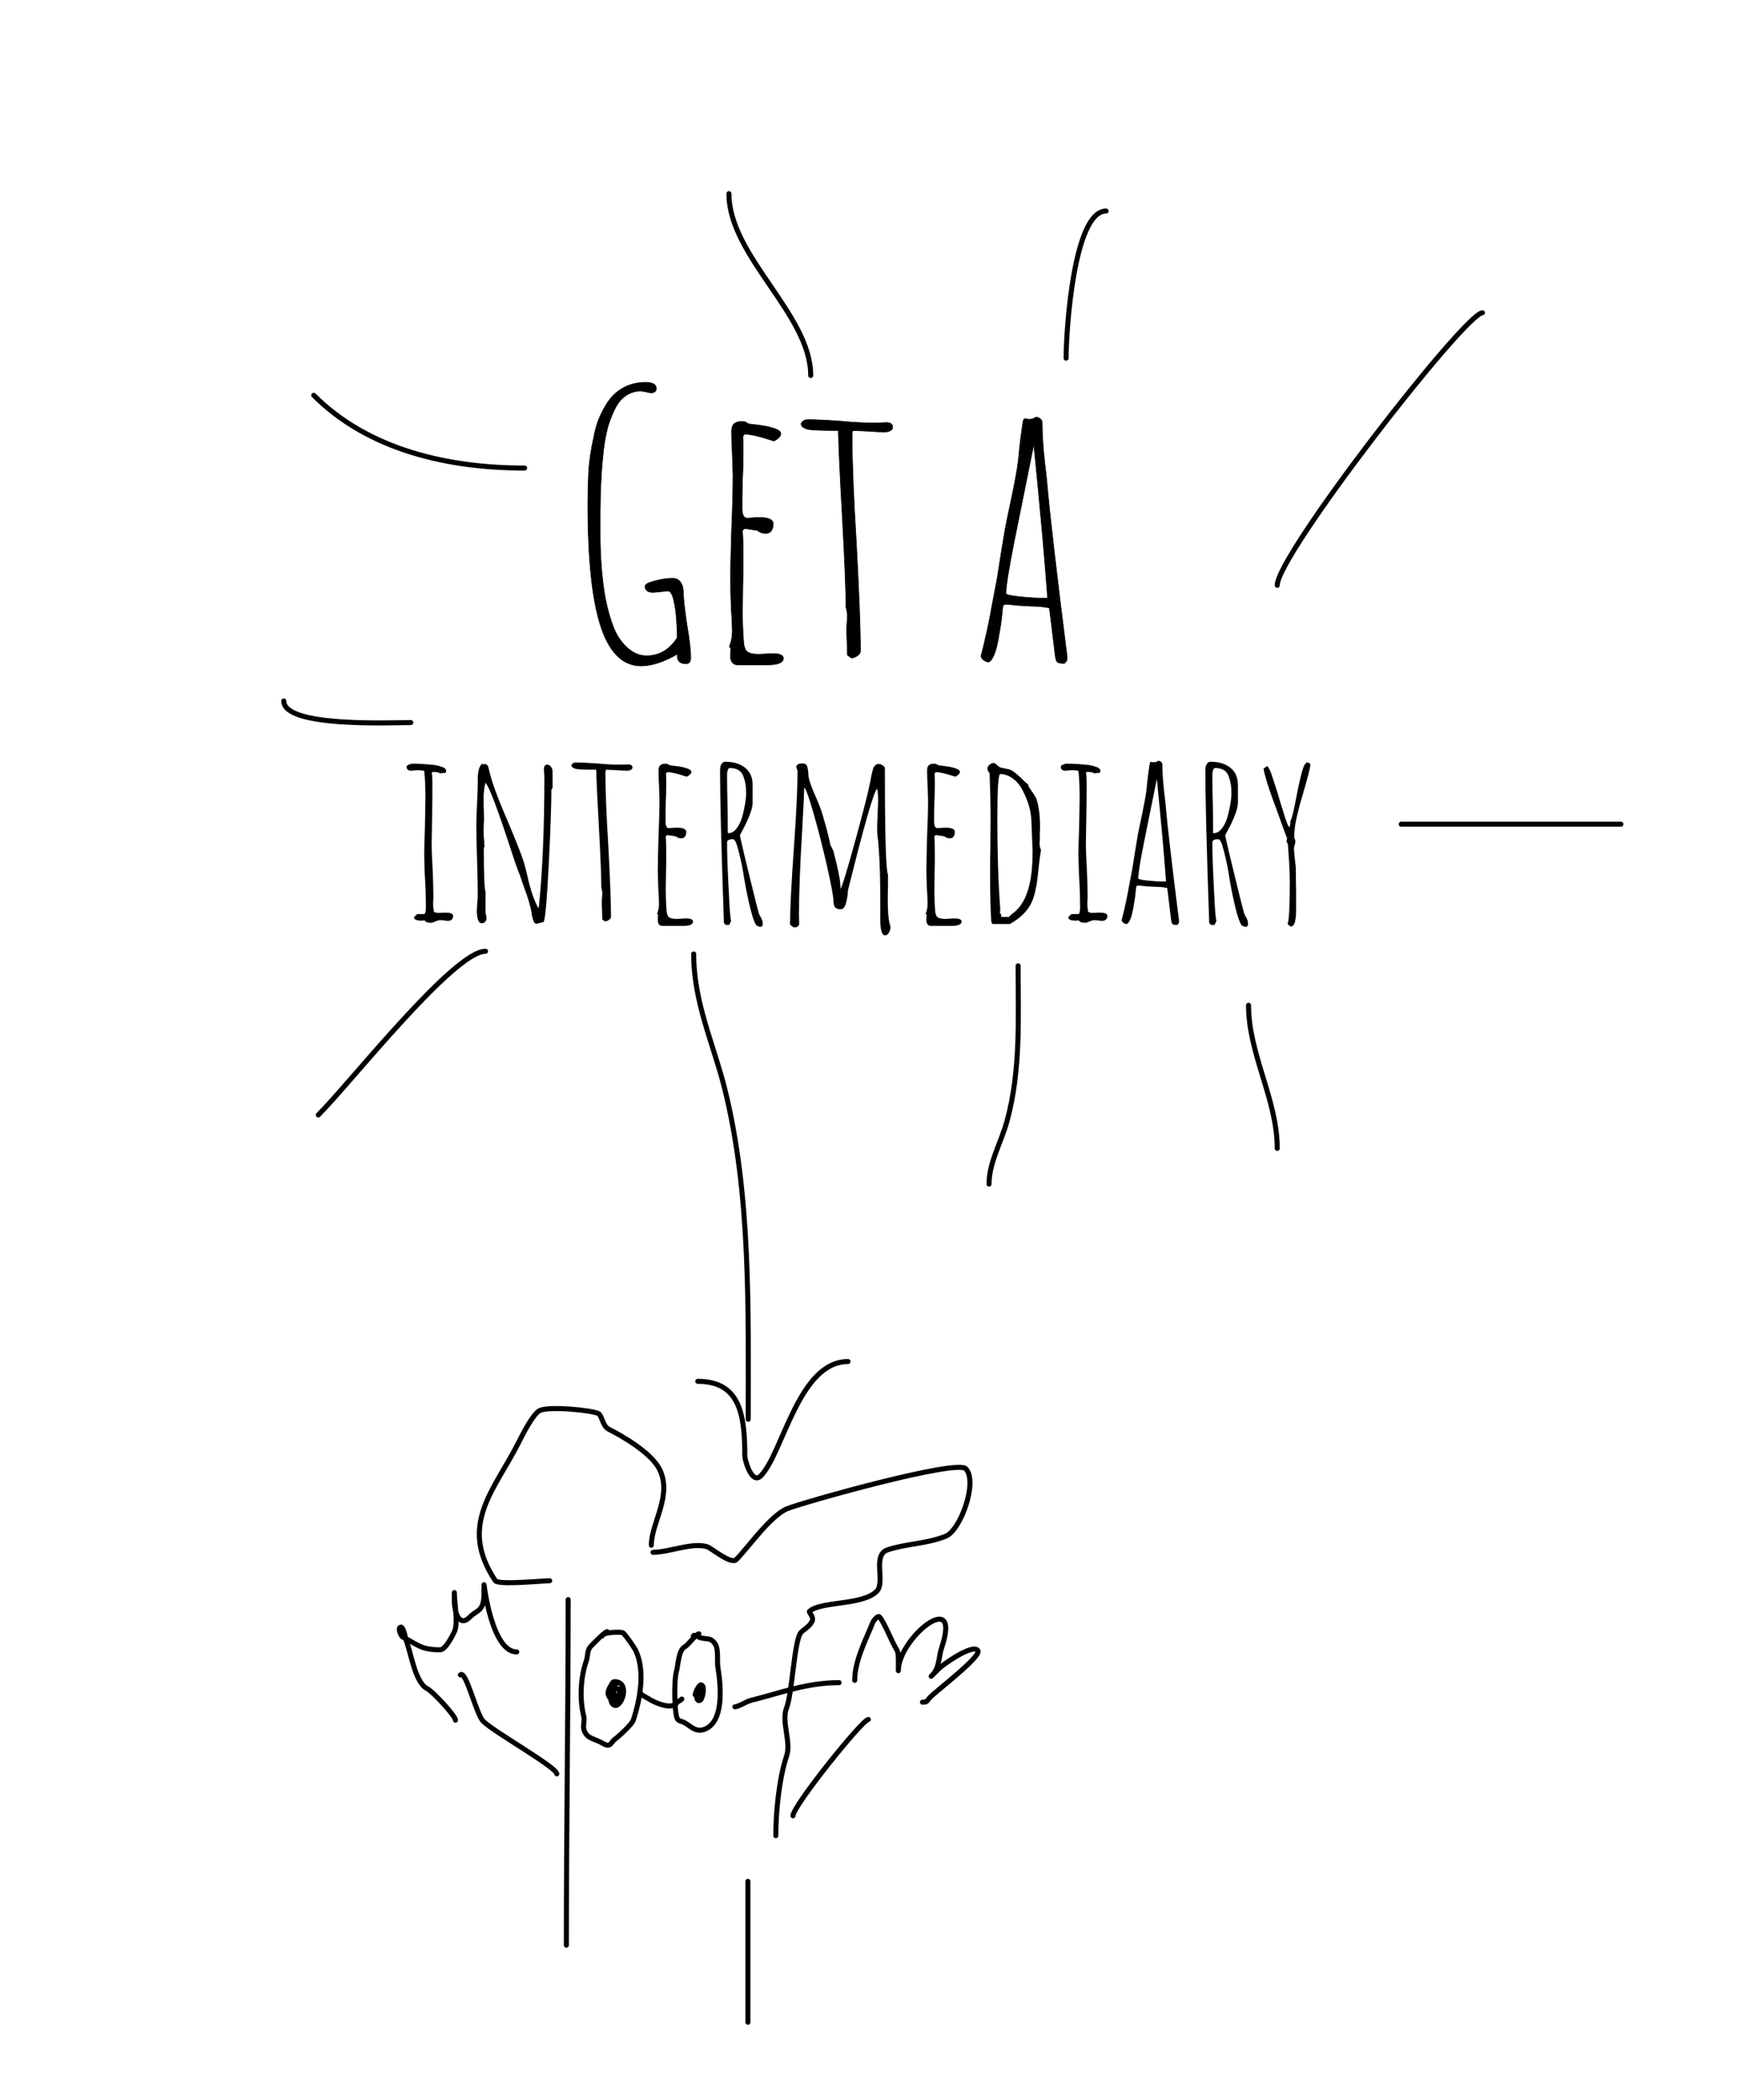 <?xml version="1.0" encoding="UTF-8" standalone="no"?><!DOCTYPE svg PUBLIC "-//W3C//DTD SVG 1.1//EN" "http://www.w3.org/Graphics/SVG/1.1/DTD/svg11.dtd"><svg width="100%" height="100%" viewBox="0 0 691 835" version="1.1" xmlns="http://www.w3.org/2000/svg" xmlns:xlink="http://www.w3.org/1999/xlink" xml:space="preserve" xmlns:serif="http://www.serif.com/" style="fill-rule:evenodd;clip-rule:evenodd;stroke-linejoin:round;stroke-miterlimit:2;"><rect id="get-a-intermediary1" serif:id="get a intermediary1" x="0" y="0" width="690.09" height="834.922" style="fill:none;"/><g><path d="M239.046,249.23c-3.456,-10.368 -5.184,-26.496 -5.184,-48.384c0,-4.704 0.096,-8.88 0.288,-12.528c0.192,-4.416 0.864,-9.168 2.016,-14.256c0.48,-2.592 1.08,-4.848 1.8,-6.768c0.72,-1.92 1.704,-3.936 2.952,-6.048c2.208,-3.84 5.28,-6.528 9.216,-8.064c2.112,-0.768 4.32,-1.152 6.624,-1.152c2.88,0 4.32,0.816 4.32,2.448c0,1.152 -0.72,1.728 -2.16,1.728c-0.384,0 -1.056,-0.144 -2.016,-0.432l-2.016,-0.288c-3.168,0 -5.904,1.296 -8.208,3.888c-1.632,1.92 -3.216,5.232 -4.752,9.936c-1.056,3.84 -1.776,8.112 -2.16,12.816c-0.288,2.592 -0.576,6.816 -0.864,12.672l-0.144,9.504l0,7.92c0,9.312 0.672,17.808 2.016,25.488c0.96,4.8 2.088,8.784 3.384,11.952c1.296,3.168 3.048,5.76 5.256,7.776c2.4,2.208 4.992,3.312 7.776,3.312c5.088,0 9.168,-2.4 12.24,-7.2c0,-2.592 -0.192,-6 -0.576,-10.224c-0.288,-2.112 -0.672,-4.08 -1.152,-5.904c-0.576,-1.632 -1.248,-2.448 -2.016,-2.448l-2.736,0.288l-3.024,0.288c-2.208,0 -3.312,-0.816 -3.312,-2.448c0,-0.768 1.344,-1.488 4.032,-2.16c2.688,-0.672 4.944,-1.008 6.768,-1.008c1.536,0 2.664,0.552 3.384,1.656c0.72,1.104 1.08,2.568 1.08,4.392c0,2.112 0.48,6.384 1.44,12.816c0.96,5.376 1.44,9.648 1.44,12.816c0,1.536 -0.624,2.304 -1.872,2.304c-2.304,0 -3.456,-1.056 -3.456,-3.168l0.144,-0.432l0,-0.288c-5.472,3.168 -10.32,4.752 -14.544,4.752c-7.2,0 -12.528,-5.184 -15.984,-15.552Z" style="fill-rule:nonzero;stroke:#000;stroke-width:0.24px;"/><path d="M290.598,261.326l0,-1.872c0.096,-0.48 0.144,-1.056 0.144,-1.728l-0.576,-0.576c0.768,-2.016 1.152,-3.984 1.152,-5.904c0,-2.208 -0.144,-5.376 -0.432,-9.504l-0.288,-9.504c0,-4.8 0.144,-12 0.432,-21.6c0.384,-8.544 0.576,-15.792 0.576,-21.744l-0.288,-8.64c-0.192,-2.592 -0.288,-5.472 -0.288,-8.64c0,-1.44 0.336,-2.472 1.008,-3.096c0.672,-0.624 1.728,-0.936 3.168,-0.936c0.96,0 1.728,0.288 2.304,0.864c0.192,0.096 1.584,0.288 4.176,0.576c2.4,0.288 4.464,0.72 6.192,1.296c1.824,0.576 2.736,1.296 2.736,2.16c0,0.96 -0.912,1.92 -2.736,2.88c-5.472,-1.824 -9.36,-2.736 -11.664,-2.736l-0.72,0.864c0.096,0.864 0.144,2.928 0.144,6.192c0,4.128 -0.096,7.824 -0.288,11.088c-0.096,3.36 -0.144,7.104 -0.144,11.232c0,2.688 0.672,4.032 2.016,4.032l2.304,-0.144c0.768,-0.096 1.584,-0.144 2.448,-0.144c3.744,0 5.616,0.864 5.616,2.592c0,1.056 -0.24,1.944 -0.72,2.664c-0.48,0.72 -1.2,1.08 -2.16,1.08c-1.44,0 -2.544,-0.384 -3.312,-1.152l-4.608,-0.72l-0.72,0l-0.72,0.72l0,0.432c0.192,1.632 0.288,5.424 0.288,11.376c0,3.744 -0.048,7.152 -0.144,10.224l-0.144,10.224c0,3.744 0.144,7.584 0.432,11.52c0.096,2.208 0.576,3.672 1.44,4.392c0.864,0.72 2.448,1.08 4.752,1.08l2.592,-0.144c0.864,-0.096 1.824,-0.144 2.88,-0.144c2.784,0 4.176,0.624 4.176,1.872c0,1.728 -2.112,2.592 -6.336,2.592l-11.808,0c-1.728,0 -2.688,-1.008 -2.88,-3.024Z" style="fill-rule:nonzero;stroke:#000;stroke-width:0.24px;"/><path d="M337.11,260.462l-0.144,-5.328c-0.096,-1.536 -0.144,-3.264 -0.144,-5.184c0,-0.96 0.048,-1.776 0.144,-2.448l0.144,-2.592c0,-0.96 -0.192,-2.112 -0.576,-3.456c0,-6.432 -0.48,-18.384 -1.44,-35.856c-0.96,-16.896 -1.488,-28.368 -1.584,-34.416c-5.952,0 -9.936,-0.144 -11.952,-0.432c-1.92,-0.48 -2.88,-1.248 -2.88,-2.304c0.48,-1.056 1.392,-1.584 2.736,-1.584c2.88,0 7.056,0.192 12.528,0.576c4.992,0.48 9.168,0.72 12.528,0.72l3.024,0l3.024,-0.144c1.728,0 2.592,0.624 2.592,1.872c0,0.576 -0.312,1.032 -0.936,1.368c-0.624,0.336 -1.368,0.504 -2.232,0.504c-1.92,0 -3.936,-0.096 -6.048,-0.288l-6.192,-0.288c-0.384,0 -0.576,0.144 -0.576,0.432c-0.096,0.288 -0.144,1.2 -0.144,2.736c0,9.312 0.576,23.424 1.728,42.336c1.056,19.584 1.584,33.648 1.584,42.192c0,0.672 -0.408,1.296 -1.224,1.872c-0.816,0.576 -1.608,0.864 -2.376,0.864l-1.584,-1.152Z" style="fill-rule:nonzero;stroke:#000;stroke-width:0.24px;"/><path d="M420.63,263.27c-0.384,-0.336 -0.672,-1.224 -0.864,-2.664c-0.864,-7.008 -1.392,-11.376 -1.584,-13.104l-0.72,-5.76c-2.112,-0.48 -4.512,-0.72 -7.2,-0.72l-5.184,-0.288c-2.304,-0.288 -3.984,-0.432 -5.04,-0.432c-0.576,0 -0.912,0.24 -1.008,0.72c0,0.288 -0.048,0.432 -0.144,0.432l-0.288,2.88c-0.096,1.728 -0.624,5.184 -1.584,10.368c-0.48,2.592 -1.056,4.608 -1.728,6.048c-0.768,1.632 -1.488,2.448 -2.16,2.448c-0.576,0 -1.2,-0.264 -1.872,-0.792c-0.672,-0.528 -1.008,-1.08 -1.008,-1.656l0.144,-0.432l0.144,-0.432c1.728,-6.816 3.168,-13.584 4.32,-20.304l1.728,-8.928l1.728,-10.944c0,0 0.528,-3.168 1.584,-9.504c0.48,-2.592 1.344,-6.768 2.592,-12.528c1.344,-6.528 2.16,-10.992 2.448,-13.392c0.096,-0.288 0.288,-2.064 0.576,-5.328c0.384,-3.648 0.72,-6.336 1.008,-8.064c0.288,-2.496 0.576,-3.936 0.864,-4.32l1.008,0c0.288,0.096 0.624,0.144 1.008,0.144c1.152,0 2.016,-0.288 2.592,-0.864c0.672,0 1.272,0.216 1.8,0.648c0.528,0.432 0.792,0.936 0.792,1.512c0,4.608 0.336,9.888 1.008,15.84c0.384,3.072 0.672,5.616 0.864,7.632c1.056,12.384 3.744,35.616 8.064,69.696l0,0.432c0,0.96 -0.384,1.68 -1.152,2.16c-1.44,0 -2.352,-0.168 -2.736,-0.504Zm-3.888,-25.416c-0.96,-13.824 -2.784,-34.224 -5.472,-61.2l-7.776,38.448c-2.208,11.04 -3.312,18 -3.312,20.88c0,0.48 1.824,0.912 5.472,1.296c3.648,0.384 6.864,0.576 9.648,0.576l1.44,0Z" style="fill-rule:nonzero;stroke:#000;stroke-width:0.24px;"/></g><g id="intermediatry"><g><path d="M168.943,365.962c-0.32,0 -0.576,0.032 -0.768,0.096l-0.768,0c-1.408,0 -2.304,-0.32 -2.688,-0.96c0,-0.448 0.256,-0.832 0.768,-1.152l0.48,-0.48l2.784,0l0.384,-0.384l0.192,-0.864l0.096,-1.152c0,-3.904 -0.096,-7.392 -0.288,-10.464l-0.192,-3.552l-0.192,-7.008c0,-2.496 0.096,-6.24 0.288,-11.232l0.192,-11.136c0,-4.864 -0.16,-8.576 -0.48,-11.136c-0.576,-0.192 -1.536,-0.288 -2.88,-0.288l-1.056,0.096c-0.384,0.064 -0.8,0.096 -1.248,0.096c-1.216,0 -1.824,-0.544 -1.824,-1.632c0,-0.256 0.288,-0.512 0.864,-0.768c0.576,-0.256 1.056,-0.384 1.44,-0.384c2.432,0 4.864,0.128 7.296,0.384c1.472,0.064 2.944,0.352 4.416,0.864c1.152,0.384 1.728,0.928 1.728,1.632c0,0.128 -0.096,0.384 -0.288,0.768l-2.208,0.192c-0.448,-0.384 -1.376,-0.576 -2.784,-0.576l-0.48,0.288c0.192,0.576 0.288,2.272 0.288,5.088c0,4.224 -0.032,8.032 -0.096,11.424l-0.192,11.424c0,2.88 0.128,6.368 0.384,10.464c0.192,4.672 0.288,8.192 0.288,10.56l0,1.248c-0.064,0.448 -0.096,1.024 -0.096,1.728c0,1.472 0.096,2.368 0.288,2.688l-0.096,0.192c0,0.64 0.704,0.96 2.112,0.96c0.576,0 1.056,-0.032 1.44,-0.096l1.44,0c1.856,0 2.784,0.448 2.784,1.344c0,0.576 -0.192,1.04 -0.576,1.392c-0.384,0.352 -0.896,0.528 -1.536,0.528c-0.576,0 -1.088,-0.064 -1.536,-0.192c-0.512,-0.064 -1.056,-0.096 -1.632,-0.096c-0.384,0 -0.96,0.16 -1.728,0.48c-0.768,0.384 -1.344,0.576 -1.728,0.576c-1.472,0 -2.336,-0.32 -2.592,-0.96Z" style="fill-rule:nonzero;"/><path d="M212.479,366.73c-0.224,-0.384 -0.432,-0.96 -0.624,-1.728c-0.064,-0.512 -0.192,-0.96 -0.384,-1.344l0.096,-0.288c-0.512,-3.008 -1.6,-6.688 -3.264,-11.04l-1.728,-4.992c-0.128,-0.128 -0.736,-1.76 -1.824,-4.896l-0.768,-2.304c-5.76,-17.792 -9.376,-27.424 -10.848,-28.896c-0.512,1.728 -0.768,3.968 -0.768,6.72c0,1.472 0.032,2.752 0.096,3.84l0.096,3.744l-0.096,2.304c-0.064,0.704 -0.096,1.472 -0.096,2.304c0,1.408 0.064,2.624 0.192,3.648c0.128,2.048 0.192,3.072 0.192,3.072l-0.288,0c0,10.688 0.224,16.576 0.672,17.664l0,8.64c0.256,0.512 0.384,1.184 0.384,2.016c0,0.512 -0.176,0.96 -0.528,1.344c-0.352,0.384 -0.784,0.576 -1.296,0.576c-1.344,0 -2.016,-1.728 -2.016,-5.184l0.192,-3.072c0.128,-0.96 0.192,-2.016 0.192,-3.168c0,-3.072 -0.096,-7.68 -0.288,-13.824c-0.192,-6.144 -0.288,-10.752 -0.288,-13.824c0,-1.856 0.096,-4.704 0.288,-8.544c0.192,-3.776 0.288,-6.592 0.288,-8.448l0,-1.248c0,-3.136 0.576,-5.184 1.728,-6.144l0.288,0.288l0.96,-0.192c0.256,0.064 0.544,0.256 0.864,0.576c0.256,0.256 0.384,0.544 0.384,0.864l0.192,0.576c0,0.128 0.016,0.24 0.048,0.336c0.032,0.096 0.048,0.144 0.048,0.144c1.024,4.544 3.328,10.912 6.912,19.104c3.648,8.64 5.92,14.368 6.816,17.184c0.64,2.24 1.152,4.224 1.536,5.952c1.216,5.44 2.656,9.632 4.32,12.576l0.192,-0.288c1.472,-14.208 2.208,-31.648 2.208,-52.32l-0.096,-1.152c-0.064,-0.32 -0.096,-0.736 -0.096,-1.248c0,-1.344 0.448,-2.016 1.344,-2.016c0.576,0 1.072,0.288 1.488,0.864c0.416,0.576 0.624,1.216 0.624,1.92l0,6.432l-0.48,0.768c0,6.08 -0.352,16.064 -1.056,29.952c-0.704,13.888 -1.376,21.44 -2.016,22.656l-1.632,0.384l0,0.096l-0.096,-0.096l-0.96,0.288c-0.512,0 -0.88,-0.192 -1.104,-0.576Z" style="fill-rule:nonzero;"/><path d="M239.599,365.578l-0.096,-3.552c-0.064,-1.024 -0.096,-2.176 -0.096,-3.456c0,-0.64 0.032,-1.184 0.096,-1.632l0.096,-1.728c0,-0.64 -0.128,-1.408 -0.384,-2.304c0,-4.288 -0.32,-12.256 -0.96,-23.904c-0.64,-11.264 -0.992,-18.912 -1.056,-22.944c-3.968,0 -6.624,-0.096 -7.968,-0.288c-1.28,-0.32 -1.92,-0.832 -1.92,-1.536c0.32,-0.704 0.928,-1.056 1.824,-1.056c1.92,0 4.704,0.128 8.352,0.384c3.328,0.32 6.112,0.48 8.352,0.48l2.016,0l2.016,-0.096c1.152,0 1.728,0.416 1.728,1.248c0,0.384 -0.208,0.688 -0.624,0.912c-0.416,0.224 -0.912,0.336 -1.488,0.336c-1.28,0 -2.624,-0.064 -4.032,-0.192l-4.128,-0.192c-0.256,0 -0.384,0.096 -0.384,0.288c-0.064,0.192 -0.096,0.8 -0.096,1.824c0,6.208 0.384,15.616 1.152,28.224c0.704,13.056 1.056,22.432 1.056,28.128c0,0.448 -0.272,0.864 -0.816,1.248c-0.544,0.384 -1.072,0.576 -1.584,0.576l-1.056,-0.768Z" style="fill-rule:nonzero;"/><path d="M261.679,366.154l0,-1.248c0.064,-0.32 0.096,-0.704 0.096,-1.152l-0.384,-0.384c0.512,-1.344 0.768,-2.656 0.768,-3.936c0,-1.472 -0.096,-3.584 -0.288,-6.336l-0.192,-6.336c0,-3.2 0.096,-8 0.288,-14.4c0.256,-5.696 0.384,-10.528 0.384,-14.496l-0.192,-5.76c-0.128,-1.728 -0.192,-3.648 -0.192,-5.76c0,-0.96 0.224,-1.648 0.672,-2.064c0.448,-0.416 1.152,-0.624 2.112,-0.624c0.64,0 1.152,0.192 1.536,0.576c0.128,0.064 1.056,0.192 2.784,0.384c1.6,0.192 2.976,0.48 4.128,0.864c1.216,0.384 1.824,0.864 1.824,1.44c0,0.64 -0.608,1.28 -1.824,1.92c-3.648,-1.216 -6.24,-1.824 -7.776,-1.824l-0.48,0.576c0.064,0.576 0.096,1.952 0.096,4.128c0,2.752 -0.064,5.216 -0.192,7.392c-0.064,2.24 -0.096,4.736 -0.096,7.488c0,1.792 0.448,2.688 1.344,2.688l1.536,-0.096c0.512,-0.064 1.056,-0.096 1.632,-0.096c2.496,0 3.744,0.576 3.744,1.728c0,0.704 -0.16,1.296 -0.48,1.776c-0.32,0.48 -0.8,0.72 -1.44,0.72c-0.96,0 -1.696,-0.256 -2.208,-0.768l-3.072,-0.48l-0.48,0l-0.48,0.48l0,0.288c0.128,1.088 0.192,3.616 0.192,7.584c0,2.496 -0.032,4.768 -0.096,6.816l-0.096,6.816c0,2.496 0.096,5.056 0.288,7.68c0.064,1.472 0.384,2.448 0.96,2.928c0.576,0.48 1.632,0.72 3.168,0.72l1.728,-0.096c0.576,-0.064 1.216,-0.096 1.92,-0.096c1.856,0 2.784,0.416 2.784,1.248c0,1.152 -1.408,1.728 -4.224,1.728l-7.872,0c-1.152,0 -1.792,-0.672 -1.92,-2.016Z" style="fill-rule:nonzero;"/><path d="M301.039,368.074c-0.768,-0.832 -1.6,-3.04 -2.496,-6.624c-0.896,-3.584 -1.728,-7.616 -2.496,-12.096c-0.512,-3.648 -1.248,-7.264 -2.208,-10.848c-0.768,-3.2 -1.504,-4.8 -2.208,-4.8l-0.288,0c-1.408,0 -2.112,0.448 -2.112,1.344c0,4.608 0.256,11.616 0.768,21.024c0.256,5.76 0.544,9.12 0.864,10.08l-0.768,1.632l-1.344,0l-0.768,-0.768c-1.024,-29.568 -1.536,-49.728 -1.536,-60.48c0,-0.704 0.048,-1.28 0.144,-1.728c0.096,-0.448 0.304,-0.864 0.624,-1.248c0.256,-0.448 0.704,-0.672 1.344,-0.672c3.264,0 5.888,0.8 7.872,2.4c1.984,1.6 2.976,3.904 2.976,6.912l0,7.008c0,1.216 -0.4,2.848 -1.2,4.896c-0.8,2.048 -1.68,3.936 -2.64,5.664l-1.248,2.4c0.704,3.264 2.096,9.136 4.176,17.616c2.08,8.48 3.216,12.976 3.408,13.488c0.064,0.064 0.144,0.224 0.24,0.48c0.096,0.256 0.304,0.64 0.624,1.152c0.448,0.896 0.672,1.664 0.672,2.304c0,0.896 -0.352,1.344 -1.056,1.344l-1.344,-0.48Zm-8.064,-38.592c0.96,-1.216 1.728,-2.784 2.304,-4.704c1.024,-3.904 1.536,-7.008 1.536,-9.312c0,-1.472 -0.08,-2.688 -0.24,-3.648c-0.16,-0.96 -0.432,-1.984 -0.816,-3.072c-0.768,-2.24 -2.592,-3.36 -5.472,-3.36c-0.32,0 -0.576,0.272 -0.768,0.816c-0.192,0.544 -0.288,1.104 -0.288,1.68c0,4.288 0.064,8.16 0.192,11.616c0.064,3.456 0.096,7.328 0.096,11.616l0.192,0.192c1.216,0 2.304,-0.608 3.264,-1.824Z" style="fill-rule:nonzero;"/><path d="M350.191,365.77l0,-6.336c0,-9.216 -0.192,-16.416 -0.576,-21.6l-0.288,-3.552c-0.256,-1.6 -0.384,-3.008 -0.384,-4.224c0,-2.176 0.064,-4.16 0.192,-5.952l0.192,-5.952c0,-1.984 -0.128,-3.488 -0.384,-4.512c-1.28,0.896 -5.152,14.368 -11.616,40.416l-0.096,1.44c-0.192,1.6 -0.448,2.88 -0.768,3.84c-0.192,0.704 -0.464,1.248 -0.816,1.632c-0.352,0.384 -0.752,0.576 -1.2,0.576c-1.024,0 -1.76,-0.256 -2.208,-0.768c-0.448,-0.512 -0.672,-1.312 -0.672,-2.4c0,-1.728 -0.816,-6.208 -2.448,-13.44c-1.632,-7.232 -3.392,-14.176 -5.28,-20.832c-1.888,-6.656 -3.184,-10.336 -3.888,-11.04c-0.064,2.24 -0.32,7.52 -0.768,15.84c-0.896,14.72 -1.344,26.304 -1.344,34.752l0.096,3.84c-0.256,0.832 -0.928,1.248 -2.016,1.248c-0.192,0 -0.512,-0.176 -0.96,-0.528c-0.448,-0.352 -0.672,-0.624 -0.672,-0.816c0,-5.76 0.512,-15.872 1.536,-30.336c0.96,-13.44 1.44,-23.52 1.44,-30.24c0,-0.32 -0.064,-0.64 -0.192,-0.96c-0.192,-0.384 -0.288,-0.672 -0.288,-0.864c0,-0.96 0.832,-1.44 2.496,-1.44c1.088,0 1.728,0.48 1.92,1.44c0.256,1.28 0.384,2.24 0.384,2.88l0.096,1.152c0.32,1.664 1.248,4.224 2.784,7.68c1.216,2.752 2.144,5.152 2.784,7.2c0.384,1.536 0.736,2.784 1.056,3.744c1.024,3.712 1.696,6.464 2.016,8.256l1.248,2.496c0.192,0.96 0.576,2.528 1.152,4.704c0.576,2.432 0.992,4.416 1.248,5.952c0.256,1.536 0.384,3.008 0.384,4.416c0.704,-1.088 2.704,-7.632 6,-19.632c3.296,-12 5.232,-19.664 5.808,-22.992c0.064,-0.128 0.112,-0.304 0.144,-0.528c0.032,-0.224 0.08,-0.528 0.144,-0.912c0.128,-0.832 0.416,-2.08 0.864,-3.744c0.512,-1.28 1.28,-1.92 2.304,-1.92c0.448,0 0.96,0.192 1.536,0.576c0.576,0.384 0.864,0.768 0.864,1.152c0,26.688 0.416,40.8 1.248,42.336l0,4.992c-0.064,1.472 -0.096,3.168 -0.096,5.088c0,4.096 0.224,7.168 0.672,9.216c0.064,0.064 0.112,0.16 0.144,0.288c0.032,0.128 0.08,0.288 0.144,0.48c0.064,0.256 0.096,0.544 0.096,0.864c0,0.704 -0.208,1.408 -0.624,2.112c-0.416,0.704 -0.912,1.056 -1.488,1.056c-1.28,0 -1.92,-2.048 -1.92,-6.144Zm-1.248,-52.704l-0.096,0l-0.192,0.096l0.288,0.096l0,-0.192Z" style="fill-rule:nonzero;"/><path d="M368.527,366.154l0,-1.248c0.064,-0.32 0.096,-0.704 0.096,-1.152l-0.384,-0.384c0.512,-1.344 0.768,-2.656 0.768,-3.936c0,-1.472 -0.096,-3.584 -0.288,-6.336l-0.192,-6.336c0,-3.2 0.096,-8 0.288,-14.4c0.256,-5.696 0.384,-10.528 0.384,-14.496l-0.192,-5.76c-0.128,-1.728 -0.192,-3.648 -0.192,-5.76c0,-0.96 0.224,-1.648 0.672,-2.064c0.448,-0.416 1.152,-0.624 2.112,-0.624c0.64,0 1.152,0.192 1.536,0.576c0.128,0.064 1.056,0.192 2.784,0.384c1.6,0.192 2.976,0.48 4.128,0.864c1.216,0.384 1.824,0.864 1.824,1.44c0,0.64 -0.608,1.28 -1.824,1.92c-3.648,-1.216 -6.24,-1.824 -7.776,-1.824l-0.48,0.576c0.064,0.576 0.096,1.952 0.096,4.128c0,2.752 -0.064,5.216 -0.192,7.392c-0.064,2.24 -0.096,4.736 -0.096,7.488c0,1.792 0.448,2.688 1.344,2.688l1.536,-0.096c0.512,-0.064 1.056,-0.096 1.632,-0.096c2.496,0 3.744,0.576 3.744,1.728c0,0.704 -0.16,1.296 -0.48,1.776c-0.32,0.48 -0.8,0.72 -1.44,0.72c-0.96,0 -1.696,-0.256 -2.208,-0.768l-3.072,-0.48l-0.48,0l-0.48,0.48l0,0.288c0.128,1.088 0.192,3.616 0.192,7.584c0,2.496 -0.032,4.768 -0.096,6.816l-0.096,6.816c0,2.496 0.096,5.056 0.288,7.68c0.064,1.472 0.384,2.448 0.96,2.928c0.576,0.48 1.632,0.72 3.168,0.72l1.728,-0.096c0.576,-0.064 1.216,-0.096 1.92,-0.096c1.856,0 2.784,0.416 2.784,1.248c0,1.152 -1.408,1.728 -4.224,1.728l-7.872,0c-1.152,0 -1.792,-0.672 -1.92,-2.016Z" style="fill-rule:nonzero;"/><path d="M394.255,364.81c-0.256,-4.416 -0.384,-9.984 -0.384,-16.704c0,-4.224 0.032,-8 0.096,-11.328l0.096,-11.328c0,-4.864 -0.128,-10.88 -0.384,-18.048c-0.576,-0.512 -0.864,-1.152 -0.864,-1.92c0,-0.448 0.272,-0.912 0.816,-1.392c0.544,-0.48 1.04,-0.72 1.488,-0.72c0.512,0 0.992,0.256 1.44,0.768l1.056,0.864c0.384,0.192 1.12,0.384 2.208,0.576c1.088,0.192 1.856,0.384 2.304,0.576c0.96,0.512 2.24,1.504 3.84,2.976c1.536,1.536 2.592,2.496 3.168,2.88l-0.096,0.192c0.064,0.384 0.544,1.216 1.44,2.496c0.704,0.96 1.28,1.856 1.728,2.688c1.024,2.944 1.536,6.752 1.536,11.424c0,0.832 -0.032,1.568 -0.096,2.208l0,3.072l-0.096,0.96c0,1.216 0.192,2.176 0.576,2.88c-0.384,2.048 -0.864,5.92 -1.44,11.616c-0.192,1.664 -0.512,3.424 -0.96,5.28c-0.448,1.856 -0.992,3.392 -1.632,4.608c-1.664,3.136 -4.448,5.792 -8.352,7.968l-6.72,0c-0.512,0 -0.768,-0.864 -0.768,-2.592Zm7.104,-0.192c0.448,-0.512 0.864,-0.928 1.248,-1.248c0,0 0.224,-0.16 0.672,-0.48l0.768,-0.672c4.48,-4.032 6.72,-11.712 6.72,-23.04l0,-1.824c-0.064,-0.512 -0.096,-1.056 -0.096,-1.632l-0.384,-9.696c-0.192,-3.712 -1.312,-7.552 -3.36,-11.52c-0.96,-1.984 -2.256,-3.6 -3.888,-4.848c-1.632,-1.248 -3.344,-1.872 -5.136,-1.872c-0.768,0 -1.152,5.92 -1.152,17.76c0,13.696 0.384,25.632 1.152,35.808l-0.096,1.824l0.384,0.192l0.192,1.248l2.976,0Z" style="fill-rule:nonzero;"/><path d="M429.199,365.962c-0.32,0 -0.576,0.032 -0.768,0.096l-0.768,0c-1.408,0 -2.304,-0.32 -2.688,-0.96c0,-0.448 0.256,-0.832 0.768,-1.152l0.48,-0.48l2.784,0l0.384,-0.384l0.192,-0.864l0.096,-1.152c0,-3.904 -0.096,-7.392 -0.288,-10.464l-0.192,-3.552l-0.192,-7.008c0,-2.496 0.096,-6.24 0.288,-11.232l0.192,-11.136c0,-4.864 -0.16,-8.576 -0.48,-11.136c-0.576,-0.192 -1.536,-0.288 -2.88,-0.288l-1.056,0.096c-0.384,0.064 -0.8,0.096 -1.248,0.096c-1.216,0 -1.824,-0.544 -1.824,-1.632c0,-0.256 0.288,-0.512 0.864,-0.768c0.576,-0.256 1.056,-0.384 1.44,-0.384c2.432,0 4.864,0.128 7.296,0.384c1.472,0.064 2.944,0.352 4.416,0.864c1.152,0.384 1.728,0.928 1.728,1.632c0,0.128 -0.096,0.384 -0.288,0.768l-2.208,0.192c-0.448,-0.384 -1.376,-0.576 -2.784,-0.576l-0.48,0.288c0.192,0.576 0.288,2.272 0.288,5.088c0,4.224 -0.032,8.032 -0.096,11.424l-0.192,11.424c0,2.88 0.128,6.368 0.384,10.464c0.192,4.672 0.288,8.192 0.288,10.56l0,1.248c-0.064,0.448 -0.096,1.024 -0.096,1.728c0,1.472 0.096,2.368 0.288,2.688l-0.096,0.192c0,0.64 0.704,0.96 2.112,0.96c0.576,0 1.056,-0.032 1.44,-0.096l1.44,0c1.856,0 2.784,0.448 2.784,1.344c0,0.576 -0.192,1.04 -0.576,1.392c-0.384,0.352 -0.896,0.528 -1.536,0.528c-0.576,0 -1.088,-0.064 -1.536,-0.192c-0.512,-0.064 -1.056,-0.096 -1.632,-0.096c-0.384,0 -0.96,0.16 -1.728,0.48c-0.768,0.384 -1.344,0.576 -1.728,0.576c-1.472,0 -2.336,-0.32 -2.592,-0.96Z" style="fill-rule:nonzero;"/><path d="M466.447,367.45c-0.256,-0.224 -0.448,-0.816 -0.576,-1.776c-0.576,-4.672 -0.928,-7.584 -1.056,-8.736l-0.48,-3.84c-1.408,-0.32 -3.008,-0.48 -4.8,-0.48l-3.456,-0.192c-1.536,-0.192 -2.656,-0.288 -3.36,-0.288c-0.384,0 -0.608,0.16 -0.672,0.48c0,0.192 -0.032,0.288 -0.096,0.288l-0.192,1.92c-0.064,1.152 -0.416,3.456 -1.056,6.912c-0.32,1.728 -0.704,3.072 -1.152,4.032c-0.512,1.088 -0.992,1.632 -1.44,1.632c-0.384,0 -0.8,-0.176 -1.248,-0.528c-0.448,-0.352 -0.672,-0.72 -0.672,-1.104l0.192,-0.576c1.152,-4.544 2.112,-9.056 2.88,-13.536l1.152,-5.952l1.152,-7.296c0,0 0.352,-2.112 1.056,-6.336c0.32,-1.728 0.896,-4.512 1.728,-8.352c0.896,-4.352 1.44,-7.328 1.632,-8.928c0.064,-0.192 0.192,-1.376 0.384,-3.552c0.256,-2.432 0.48,-4.224 0.672,-5.376c0.192,-1.664 0.384,-2.624 0.576,-2.88l0.672,0c0.192,0.064 0.416,0.096 0.672,0.096c0.768,0 1.344,-0.192 1.728,-0.576c0.448,0 0.848,0.144 1.2,0.432c0.352,0.288 0.528,0.624 0.528,1.008c0,3.072 0.224,6.592 0.672,10.56c0.256,2.048 0.448,3.744 0.576,5.088c0.704,8.256 2.496,23.744 5.376,46.464l0,0.288c0,0.64 -0.256,1.12 -0.768,1.44c-0.96,0 -1.568,-0.112 -1.824,-0.336Zm-2.592,-16.944c-0.64,-9.216 -1.856,-22.816 -3.648,-40.8l-5.184,25.632c-1.472,7.36 -2.208,12 -2.208,13.92c0,0.32 1.216,0.608 3.648,0.864c2.432,0.256 4.576,0.384 6.432,0.384l0.96,0Z" style="fill-rule:nonzero;"/><path d="M494.095,368.074c-0.768,-0.832 -1.6,-3.04 -2.496,-6.624c-0.896,-3.584 -1.728,-7.616 -2.496,-12.096c-0.512,-3.648 -1.248,-7.264 -2.208,-10.848c-0.768,-3.2 -1.504,-4.8 -2.208,-4.8l-0.288,0c-1.408,0 -2.112,0.448 -2.112,1.344c0,4.608 0.256,11.616 0.768,21.024c0.256,5.76 0.544,9.12 0.864,10.08l-0.768,1.632l-1.344,0l-0.768,-0.768c-1.024,-29.568 -1.536,-49.728 -1.536,-60.48c0,-0.704 0.048,-1.28 0.144,-1.728c0.096,-0.448 0.304,-0.864 0.624,-1.248c0.256,-0.448 0.704,-0.672 1.344,-0.672c3.264,0 5.888,0.8 7.872,2.4c1.984,1.6 2.976,3.904 2.976,6.912l0,7.008c0,1.216 -0.4,2.848 -1.2,4.896c-0.8,2.048 -1.68,3.936 -2.64,5.664l-1.248,2.4c0.704,3.264 2.096,9.136 4.176,17.616c2.08,8.48 3.216,12.976 3.408,13.488c0.064,0.064 0.144,0.224 0.24,0.48c0.096,0.256 0.304,0.64 0.624,1.152c0.448,0.896 0.672,1.664 0.672,2.304c0,0.896 -0.352,1.344 -1.056,1.344l-1.344,-0.48Zm-8.064,-38.592c0.96,-1.216 1.728,-2.784 2.304,-4.704c1.024,-3.904 1.536,-7.008 1.536,-9.312c0,-1.472 -0.08,-2.688 -0.24,-3.648c-0.16,-0.96 -0.432,-1.984 -0.816,-3.072c-0.768,-2.24 -2.592,-3.36 -5.472,-3.36c-0.32,0 -0.576,0.272 -0.768,0.816c-0.192,0.544 -0.288,1.104 -0.288,1.68c0,4.288 0.064,8.16 0.192,11.616c0.064,3.456 0.096,7.328 0.096,11.616l0.192,0.192c1.216,0 2.304,-0.608 3.264,-1.824Z" style="fill-rule:nonzero;"/><path d="M512.815,367.978c-0.32,-0.256 -0.512,-0.48 -0.576,-0.672c0.576,-1.536 0.864,-7.136 0.864,-16.8c0,-1.856 -0.096,-4.512 -0.288,-7.968l-0.48,-6.816l-0.576,-1.248l0.288,-1.152c-0.384,-0.896 -0.96,-2.4 -1.728,-4.512c-0.768,-2.112 -1.536,-4.256 -2.304,-6.432c-2.304,-6.08 -3.808,-10.464 -4.512,-13.152c-0.384,-1.28 -0.672,-2.464 -0.864,-3.552l1.344,-1.056c0.64,0.128 1.568,2.176 2.784,6.144c0.96,2.816 1.824,5.6 2.592,8.352l1.152,3.648c1.152,3.968 1.984,6.016 2.496,6.144l0.384,-1.728l-0.192,-0.48c0.512,-0.64 1.152,-2.912 1.92,-6.816c0.832,-4.48 1.632,-8.256 2.4,-11.328c0.832,-3.584 1.664,-5.376 2.496,-5.376c0.32,0 0.608,0.096 0.864,0.288c0.256,0.192 0.384,0.416 0.384,0.672c0,0.96 -0.96,4.736 -2.88,11.328c-0.96,3.136 -1.76,6.08 -2.4,8.832c-0.768,3.264 -1.152,6.176 -1.152,8.736c0.32,0.64 0.48,1.184 0.48,1.632c0,0.32 -0.096,0.768 -0.288,1.344c-0.192,0.576 -0.288,1.056 -0.288,1.44c0,0.32 0.128,1.76 0.384,4.32c0.256,1.728 0.384,3.2 0.384,4.416c0,2.816 0.032,5.344 0.096,7.584l0,8.064c0,4.352 -0.672,6.528 -2.016,6.528c-0.192,0 -0.448,-0.128 -0.768,-0.384Z" style="fill-rule:nonzero;"/></g><path d="M322.515,149.313c0,-24.329 -32.538,-47.405 -32.538,-72.307" style="fill:none;stroke:#000;stroke-width:2px;stroke-linecap:round;stroke-miterlimit:1.5;"/><path d="M208.698,186.109c-30.574,0 -62.151,-7.194 -83.883,-28.926" style="fill:none;stroke:#000;stroke-width:2px;stroke-linecap:round;stroke-miterlimit:1.5;"/><path d="M163.416,287.31c-7.755,0 -50.531,1.972 -50.531,-8.59" style="fill:none;stroke:#000;stroke-width:2px;stroke-linecap:round;stroke-miterlimit:1.5;"/><path d="M424.111,142.403c0,-10.937 3.025,-58.487 15.911,-58.487" style="fill:none;stroke:#000;stroke-width:2px;stroke-linecap:round;stroke-miterlimit:1.5;"/><path d="M508.104,232.744c0,-12.18 74.826,-108.375 81.63,-108.375" style="fill:none;stroke:#000;stroke-width:2px;stroke-linecap:round;stroke-miterlimit:1.5;"/><path d="M557.426,327.722l87.404,0" style="fill:none;stroke:#000;stroke-width:2px;stroke-linecap:round;stroke-miterlimit:1.5;"/><path d="M496.686,399.716c0,19.496 11.418,37.423 11.418,56.918" style="fill:none;stroke:#000;stroke-width:2px;stroke-linecap:round;stroke-miterlimit:1.5;"/><path d="M405.018,384.037c0,20.672 1.107,41.277 -4.335,61.464c-2.352,8.723 -7.232,16.631 -7.232,25.306" style="fill:none;stroke:#000;stroke-width:2px;stroke-linecap:round;stroke-miterlimit:1.5;"/><path d="M193.148,378.245c-12.659,0 -53.881,52.442 -66.524,65.084" style="fill:none;stroke:#000;stroke-width:2px;stroke-linecap:round;stroke-miterlimit:1.5;"/><path d="M275.957,379.319c0,19.349 7.869,35.733 12.299,53.427c10.501,41.943 9.395,88.403 9.395,131.6" style="fill:none;stroke:#000;stroke-width:2px;stroke-linecap:round;stroke-miterlimit:1.5;"/><path d="M277.576,549.248c16.796,0 18.717,13.304 18.717,29.65c0,1.683 2.771,11.522 6.337,7.956c8.76,-8.76 15.028,-45.472 34.709,-45.472" style="fill:none;stroke:#000;stroke-width:2px;stroke-linecap:round;stroke-miterlimit:1.5;"/><path d="M259.106,614.418c0,-8.88 8.471,-19.804 3.256,-30.214c-3.328,-6.643 -15.152,-13.394 -20.214,-15.921c-2.379,-1.187 -2.678,-5.281 -3.981,-6.149c-2.003,-1.336 -20.666,-3.244 -23.792,-1.083c-2.537,1.755 -6.082,8.55 -7.956,12.299c-9.474,18.948 -24.346,32.802 -9.365,55.19c1.171,1.749 19.065,0 21.619,0" style="fill:none;stroke:#000;stroke-width:2px;stroke-linecap:round;stroke-miterlimit:1.5;"/><path d="M259.774,617.238c6.379,0 15.808,-4.123 21.663,-2.169c1.594,0.532 9.38,7.131 11.444,5.067c4.586,-4.586 13.622,-17.513 20.219,-20.218c6.225,-2.553 67.404,-19.752 71.095,-15.917c4.912,5.103 -2.048,24.459 -7.957,26.828c-7.687,3.081 -15.665,2.924 -23.157,5.425c-6.201,2.069 -0.733,12.91 -4.338,16.515c-5.648,5.648 -22.427,3.83 -26.73,7.956c-0.34,0.326 1.9,2.222 1.042,3.936c-1.067,2.129 -3.151,3.15 -4.343,4.342c-2.765,2.765 -3.53,24.396 -5.787,30.027c-2.21,5.512 1.884,13.53 0,19.177c-3.002,8.993 -4.298,22.301 -4.298,31.703" style="fill:none;stroke:#000;stroke-width:2px;stroke-linecap:round;stroke-miterlimit:1.5;"/><path d="M315.456,721.994c0,-3.932 27.641,-38.304 29.986,-38.304" style="fill:none;stroke:#000;stroke-width:2px;stroke-linecap:round;stroke-miterlimit:1.5;"/><path d="M340.013,668.135c0,-7.859 4.513,-16.318 7.236,-23.112c0.243,-0.605 1.945,-2.736 2.536,-2.169c1.807,1.732 5.212,10.486 6.874,12.978c0.808,1.213 0.72,3.51 0.72,5.254c0,1.042 0,4.168 0,3.126c0,-12.773 25.365,-33.447 17.236,-9.088c-1.352,4.049 -0.712,7.948 -3.981,11.216c-0.936,0.936 1.872,-1.872 2.808,-2.808c1.602,-1.601 13.552,-10.122 15.559,-7.236c1.574,2.263 -16.132,15.725 -18.814,18.408c-1.722,1.721 -1.077,2.128 -3.211,2.128" style="fill:none;stroke:#000;stroke-width:2px;stroke-linecap:round;stroke-miterlimit:1.5;"/><path d="M221.493,705.325c0,-2.638 -24.984,-16.614 -29.302,-20.939c-2.728,-2.734 -6.876,-20.583 -9.043,-18.408" style="fill:none;stroke:#000;stroke-width:2px;stroke-linecap:round;stroke-miterlimit:1.5;"/><path d="M205.577,656.845c-9.911,0 -13.024,-26.726 -13.024,-26.726l0,3.211c0,7.624 -2.563,6.532 -5.787,9.768c-4.003,4.018 -6.023,-1.9 -6.023,-6.512c0,-1.085 0,-4.341 0,-3.256c0,3.655 1.609,12.283 0,15.514c-0.854,1.715 -3.485,7.147 -5.698,7.147c-7.817,0 -8.98,-2.198 -14.834,-5.063c-0.669,-0.327 -1.912,-3.245 -1.042,-3.85c1.323,-0.92 2.175,4.643 2.487,5.425c1.779,4.462 3.467,16.527 8.241,18.915c2.312,1.156 11.298,10.839 11.298,12.561" style="fill:none;stroke:#000;stroke-width:2px;stroke-linecap:round;stroke-miterlimit:1.5;"/><path d="M226.023,636.033c0,45.75 -0.72,91.467 -0.72,137.387" style="fill:none;stroke:#000;stroke-width:2px;stroke-linecap:round;stroke-miterlimit:1.5;"/><path d="M297.525,748.053l0,56.033" style="fill:none;stroke:#000;stroke-width:2px;stroke-linecap:round;stroke-miterlimit:1.5;"/><path d="M333.803,669.055c-12.866,0 -22.934,4.015 -35.046,7.035c-1.89,0.471 -4.939,2.558 -6.396,2.558" style="fill:none;stroke:#000;stroke-width:2px;stroke-linecap:round;stroke-miterlimit:1.5;"/><path d="M278.014,649.637c-0.966,0 -4.379,4.549 -5.516,5.117c-2.645,1.322 -2.685,7.347 -3.438,9.992c-0.934,3.281 -0.854,15.613 0.32,18.548c0.41,1.025 2.051,1.225 2.639,1.519c2.482,1.241 4.467,4.05 7.994,2.878c8.297,-2.759 6.692,-17.931 5.596,-24.524c-0.443,-2.665 0.353,-7.312 -1.119,-9.513c-1.882,-2.812 -3.381,-1.612 -6.217,-2.558c-0.295,-0.099 -2.478,-1.688 -2.478,-0.321" style="fill:none;stroke:#000;stroke-width:2px;stroke-linecap:round;stroke-miterlimit:1.5;"/><path d="M241.508,648.777c-0.795,0 -5.792,5.021 -6.626,5.996c-1.376,1.608 -0.941,3.618 -1.678,5.756c-2.286,6.628 -2.676,15.197 -0.96,21.984c0.399,1.576 -0.393,3.451 0,5.028c0.892,3.573 3.765,3.721 6.715,5.196c0.671,0.335 2.433,1.583 3.358,1.12c1.078,-0.541 1.242,-1.549 2.318,-2.319c1.645,-1.176 6.749,-5.937 7.276,-7.515c2.737,-8.2 4.871,-19.988 0.879,-27.971c-0.505,-1.01 -4.36,-6.623 -5.117,-6.876c-1.148,-0.383 -8.154,-0.177 -8.154,1.35" style="fill:none;stroke:#000;stroke-width:2px;stroke-linecap:round;stroke-miterlimit:1.5;"/><path d="M246.075,669.144c-3.67,0 -4.105,7.715 -1.829,8.855c2.813,1.409 6.441,-8.319 1.038,-9.274c-1.485,-0.262 -1.503,0.294 -2.078,1.199c-2.008,3.162 -1.699,4.197 0.88,6.776c2.283,2.284 3.673,-4.075 3.028,-4.397c-0.391,-0.195 -3.237,-1.7 -3.678,-1.039c-0.187,0.28 -0.606,3.072 -0.24,3.438c1.896,1.896 3.718,-1.188 3.118,-3.038c-0.098,-0.302 -1.932,-0.435 -2.068,-0.23c-0.331,0.496 0,2.142 0,2.798" style="fill:none;stroke:#000;stroke-width:2px;stroke-linecap:round;stroke-miterlimit:1.5;"/><path d="M254.619,672.783c0,1.096 2.306,1.954 3.198,2.548c2.322,1.551 7.794,4.021 10.712,2.559c0.407,-0.204 0.683,-0.935 0.96,-1.12c0.315,-0.21 1.759,-1.015 1.759,-1.198" style="fill:none;stroke:#000;stroke-width:2px;stroke-linecap:round;stroke-miterlimit:1.5;"/><path d="M278.743,669.905c0,1.032 -1.05,1.895 -1.439,2.868c-1.009,2.522 3.938,0.91 2.059,-0.969c-1.627,-1.627 -2.976,3.622 -1.608,4.308c1.698,0.851 2.397,-4.48 1.839,-5.596c-1.086,-2.171 -3.038,2.627 -3.038,3.358" style="fill:none;stroke:#000;stroke-width:2px;stroke-linecap:round;stroke-miterlimit:1.5;"/></g></svg>